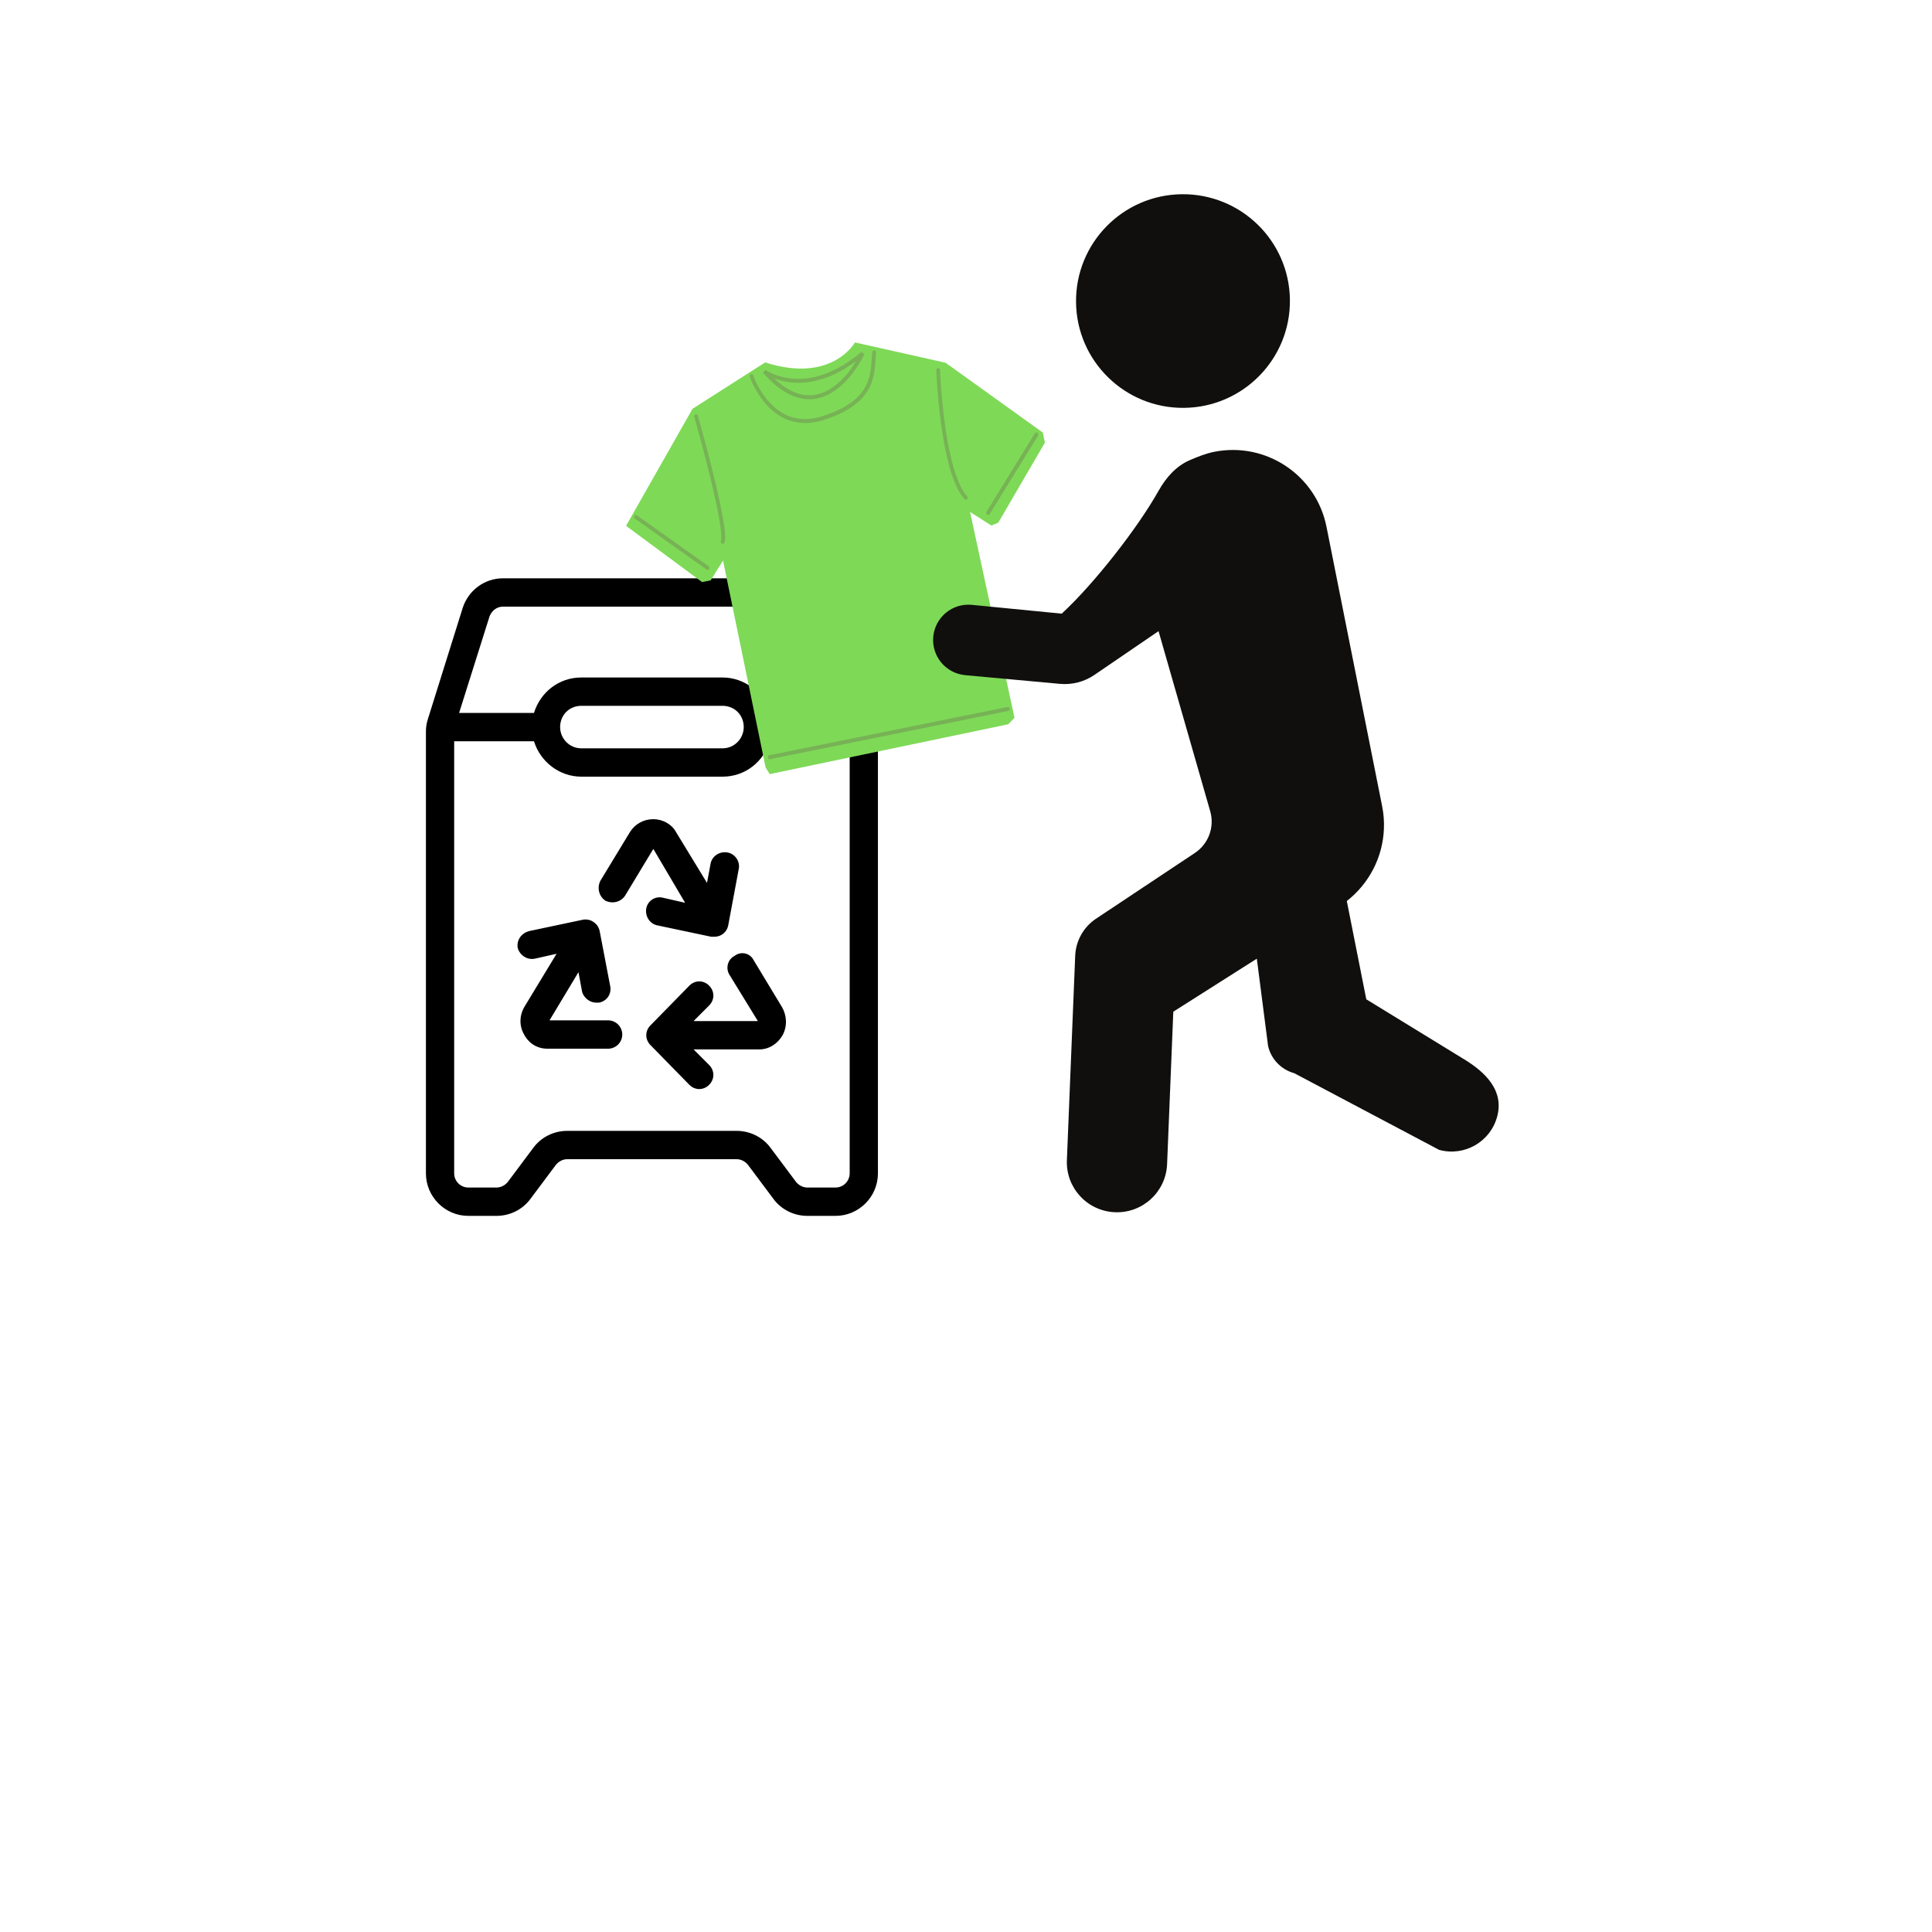 <svg xmlns="http://www.w3.org/2000/svg" xmlns:xlink="http://www.w3.org/1999/xlink" width="500" zoomAndPan="magnify" viewBox="0 0 375 375" height="500" preserveAspectRatio="xMidYMid meet" version="1.0"><defs><clipPath id="b64e060029"><path d="M 82.664 112.25 L 170.414 112.25 L 170.414 236 L 82.664 236 Z M 82.664 112.25 " clip-rule="nonzero"/></clipPath><clipPath id="5e7d83dea6"><path d="M 121 66 L 203 66 L 203 151 L 121 151 Z M 121 66 " clip-rule="nonzero"/></clipPath><clipPath id="6f3c001f15"><path d="M 116.117 76.723 L 197.656 59.938 L 213.535 137.07 L 131.992 153.855 Z M 116.117 76.723 " clip-rule="nonzero"/></clipPath><clipPath id="88eb83f6a1"><path d="M 116.117 76.723 L 197.656 59.938 L 213.535 137.07 L 131.992 153.855 Z M 116.117 76.723 " clip-rule="nonzero"/></clipPath><clipPath id="a544b5d2a6"><path d="M 121.523 102.066 L 136.277 112.984 L 137.938 112.645 L 140.34 108.805 L 148.605 148.965 L 149.406 150.254 L 195.711 140.578 L 196.914 139.312 L 188.289 99.371 L 192.426 102.008 L 193.773 101.438 L 202.816 85.914 L 202.414 83.961 L 183.527 70.406 L 165.949 66.465 C 165.949 66.465 161.484 74.508 148.52 70.344 L 134.41 79.355 L 121.52 102.066 Z M 121.523 102.066 " clip-rule="nonzero"/></clipPath><radialGradient gradientTransform="matrix(0.237, 1.151, -0.808, 0.166, 471.844, -167.023)" gradientUnits="userSpaceOnUse" r="66.009" cx="175.68" id="e785433fdc" cy="431.352" fx="175.68" fy="431.352"><stop stop-opacity="1" stop-color="rgb(49.399%, 85.1%, 34.099%)" offset="0"/><stop stop-opacity="1" stop-color="rgb(49.399%, 85.1%, 34.099%)" offset="1"/></radialGradient><clipPath id="6841299694"><path d="M 134 80 L 141 80 L 141 106 L 134 106 Z M 134 80 " clip-rule="nonzero"/></clipPath><clipPath id="c01b39bbf4"><path d="M 116.117 76.723 L 197.656 59.938 L 213.535 137.07 L 131.992 153.855 Z M 116.117 76.723 " clip-rule="nonzero"/></clipPath><clipPath id="6404ff077c"><path d="M 116.117 76.723 L 197.656 59.938 L 213.535 137.07 L 131.992 153.855 Z M 116.117 76.723 " clip-rule="nonzero"/></clipPath><clipPath id="de4b389242"><path d="M 145 68 L 171 68 L 171 83 L 145 83 Z M 145 68 " clip-rule="nonzero"/></clipPath><clipPath id="6b77e443b3"><path d="M 116.117 76.723 L 197.656 59.938 L 213.535 137.07 L 131.992 153.855 Z M 116.117 76.723 " clip-rule="nonzero"/></clipPath><clipPath id="f23ae9b53f"><path d="M 116.117 76.723 L 197.656 59.938 L 213.535 137.07 L 131.992 153.855 Z M 116.117 76.723 " clip-rule="nonzero"/></clipPath><clipPath id="8fd3c69674"><path d="M 148 68 L 168 68 L 168 78 L 148 78 Z M 148 68 " clip-rule="nonzero"/></clipPath><clipPath id="2a399c32e8"><path d="M 116.117 76.723 L 197.656 59.938 L 213.535 137.07 L 131.992 153.855 Z M 116.117 76.723 " clip-rule="nonzero"/></clipPath><clipPath id="1113d1e9e4"><path d="M 116.117 76.723 L 197.656 59.938 L 213.535 137.07 L 131.992 153.855 Z M 116.117 76.723 " clip-rule="nonzero"/></clipPath><clipPath id="5c82c2a3c0"><path d="M 149 137 L 196 137 L 196 148 L 149 148 Z M 149 137 " clip-rule="nonzero"/></clipPath><clipPath id="cafd8c996a"><path d="M 116.117 76.723 L 197.656 59.938 L 213.535 137.07 L 131.992 153.855 Z M 116.117 76.723 " clip-rule="nonzero"/></clipPath><clipPath id="1d395917f3"><path d="M 116.117 76.723 L 197.656 59.938 L 213.535 137.07 L 131.992 153.855 Z M 116.117 76.723 " clip-rule="nonzero"/></clipPath><clipPath id="dc2da918e9"><path d="M 191 83 L 202 83 L 202 100 L 191 100 Z M 191 83 " clip-rule="nonzero"/></clipPath><clipPath id="ea10c4f038"><path d="M 116.117 76.723 L 197.656 59.938 L 213.535 137.07 L 131.992 153.855 Z M 116.117 76.723 " clip-rule="nonzero"/></clipPath><clipPath id="85f4b89fc2"><path d="M 116.117 76.723 L 197.656 59.938 L 213.535 137.07 L 131.992 153.855 Z M 116.117 76.723 " clip-rule="nonzero"/></clipPath><clipPath id="2e7954bdf1"><path d="M 123 99 L 138 99 L 138 111 L 123 111 Z M 123 99 " clip-rule="nonzero"/></clipPath><clipPath id="d583715f8d"><path d="M 116.117 76.723 L 197.656 59.938 L 213.535 137.07 L 131.992 153.855 Z M 116.117 76.723 " clip-rule="nonzero"/></clipPath><clipPath id="821af5c7ed"><path d="M 116.117 76.723 L 197.656 59.938 L 213.535 137.07 L 131.992 153.855 Z M 116.117 76.723 " clip-rule="nonzero"/></clipPath><clipPath id="380408fada"><path d="M 181 71 L 188 71 L 188 98 L 181 98 Z M 181 71 " clip-rule="nonzero"/></clipPath><clipPath id="98d878bfc9"><path d="M 116.117 76.723 L 197.656 59.938 L 213.535 137.07 L 131.992 153.855 Z M 116.117 76.723 " clip-rule="nonzero"/></clipPath><clipPath id="e2121466b5"><path d="M 116.117 76.723 L 197.656 59.938 L 213.535 137.07 L 131.992 153.855 Z M 116.117 76.723 " clip-rule="nonzero"/></clipPath><clipPath id="2099c5ee40"><path d="M 208 37.5 L 251 37.5 L 251 80 L 208 80 Z M 208 37.5 " clip-rule="nonzero"/></clipPath><clipPath id="4119958b1d"><path d="M 181 87 L 291 87 L 291 235.5 L 181 235.5 Z M 181 87 " clip-rule="nonzero"/></clipPath></defs><g clip-path="url(#b64e060029)"><path fill="#000000" d="M 169.992 139.477 L 163.277 118.023 C 162.18 114.586 159.027 112.25 155.465 112.25 L 97.613 112.25 C 94.051 112.25 90.898 114.586 89.801 118.023 L 83.082 139.477 C 82.809 140.301 82.672 141.125 82.672 141.949 L 82.672 227.75 C 82.672 232.289 86.375 236 90.898 236 L 96.379 236 C 98.984 236 101.453 234.762 102.961 232.699 L 107.895 226.102 C 108.445 225.414 109.266 225 110.09 225 L 142.988 225 C 143.812 225 144.633 225.414 145.184 226.102 L 150.117 232.699 C 151.625 234.762 154.094 236 156.695 236 L 162.18 236 C 166.703 236 170.406 232.289 170.406 227.75 L 170.406 141.949 C 170.406 141.125 170.27 140.301 169.992 139.477 Z M 95.008 119.676 C 95.422 118.574 96.379 117.75 97.613 117.75 L 155.324 117.75 C 156.559 117.75 157.52 118.574 157.93 119.676 L 163.961 138.375 L 149.43 138.375 C 148.199 134.387 144.496 131.5 140.246 131.5 L 112.832 131.5 C 108.445 131.5 104.879 134.387 103.645 138.375 L 89.113 138.375 Z M 144.359 141.125 C 144.359 143.324 142.578 145.25 140.246 145.25 L 112.832 145.25 C 110.5 145.25 108.719 143.324 108.719 141.125 C 108.719 138.789 110.5 137 112.832 137 L 140.246 137 C 142.578 137 144.359 138.789 144.359 141.125 Z M 164.922 227.75 C 164.922 229.262 163.688 230.5 162.18 230.5 L 156.695 230.5 C 155.875 230.5 155.051 230.086 154.504 229.398 L 149.57 222.801 C 148.062 220.738 145.594 219.5 142.988 219.5 L 110.09 219.5 C 107.484 219.5 105.016 220.738 103.508 222.801 L 98.574 229.398 C 98.023 230.086 97.203 230.5 96.379 230.5 L 90.898 230.5 C 89.391 230.5 88.156 229.262 88.156 227.75 L 88.156 143.875 L 103.645 143.875 C 104.879 147.863 108.582 150.75 112.832 150.75 L 140.246 150.75 C 144.633 150.75 148.199 147.863 149.43 143.875 L 164.922 143.875 Z M 146.277 186.363 L 151.762 195.438 C 152.723 197.086 152.859 199.148 151.898 200.938 C 150.941 202.586 149.293 203.688 147.375 203.688 L 134.625 203.688 L 137.641 206.711 C 138.738 207.812 138.738 209.461 137.641 210.562 C 137.094 211.113 136.41 211.387 135.723 211.387 C 135.039 211.387 134.352 211.113 133.805 210.562 L 126.266 202.863 C 125.168 201.762 125.168 200.113 126.266 199.012 L 133.805 191.312 C 134.902 190.211 136.547 190.211 137.641 191.312 C 138.738 192.414 138.738 194.062 137.641 195.164 L 134.625 198.188 L 147.102 198.188 L 141.617 189.25 C 140.797 188.012 141.207 186.227 142.578 185.539 C 143.812 184.574 145.594 184.988 146.277 186.363 Z M 120.781 200.801 C 120.781 202.312 119.547 203.551 118.039 203.551 L 106.25 203.551 C 104.332 203.551 102.688 202.586 101.727 200.801 C 100.766 199.148 100.766 197.086 101.863 195.301 L 108.031 185.125 L 103.781 186.086 C 102.273 186.363 100.902 185.398 100.492 184.023 C 100.219 182.512 101.18 181.137 102.688 180.727 L 113.105 178.523 C 113.789 178.387 114.613 178.523 115.16 178.938 C 115.848 179.352 116.258 180.039 116.395 180.727 L 118.449 191.449 C 118.727 192.961 117.766 194.336 116.258 194.613 C 116.121 194.613 115.848 194.613 115.711 194.613 C 114.477 194.613 113.242 193.648 112.969 192.414 L 112.281 188.699 L 106.66 198.051 L 118.039 198.051 C 119.547 198.051 120.781 199.289 120.781 200.801 Z M 126.812 164.773 L 121.328 173.852 C 120.508 175.086 118.863 175.5 117.492 174.812 C 116.258 173.988 115.848 172.336 116.531 170.961 L 122.289 161.477 C 123.25 159.961 124.895 159 126.812 159 C 128.594 159 130.379 159.961 131.199 161.477 L 137.23 171.375 L 137.918 167.664 C 138.191 166.148 139.699 165.188 141.207 165.461 C 142.715 165.738 143.676 167.25 143.398 168.625 L 141.344 179.625 C 141.207 180.312 140.797 181 140.109 181.414 C 139.699 181.688 139.148 181.824 138.602 181.824 C 138.465 181.824 138.191 181.824 138.055 181.824 L 127.637 179.625 C 126.129 179.352 125.168 177.836 125.441 176.324 C 125.715 174.812 127.223 173.852 128.73 174.262 L 132.98 175.227 Z M 126.812 164.773 " fill-opacity="1" fill-rule="nonzero"/></g><g clip-path="url(#5e7d83dea6)"><g clip-path="url(#6f3c001f15)"><g clip-path="url(#88eb83f6a1)"><g clip-path="url(#a544b5d2a6)"><path fill="url(#e785433fdc)" d="M 199.512 50.414 L 104.973 69.871 L 124.824 166.309 L 219.363 146.848 Z M 199.512 50.414 " fill-rule="nonzero"/></g></g></g></g><g clip-path="url(#6841299694)"><g clip-path="url(#c01b39bbf4)"><g clip-path="url(#6404ff077c)"><path fill="#77b255" d="M 134.965 80.441 C 134.875 80.477 134.812 80.543 134.773 80.637 C 134.734 80.727 134.73 80.824 134.762 80.922 C 134.762 80.922 136.312 86.375 137.734 92.141 C 138.441 95.023 139.113 97.977 139.543 100.363 C 139.758 101.555 139.91 102.609 139.973 103.422 C 140.039 104.234 139.992 104.836 139.926 104.992 C 139.883 105.09 139.879 105.191 139.91 105.293 C 139.945 105.398 140.012 105.473 140.102 105.52 C 140.195 105.57 140.289 105.578 140.383 105.543 C 140.48 105.508 140.547 105.441 140.59 105.344 C 140.793 104.871 140.781 104.242 140.711 103.383 C 140.641 102.523 140.48 101.449 140.262 100.238 C 139.828 97.824 139.152 94.848 138.441 91.957 C 137.016 86.172 135.461 80.703 135.461 80.703 C 135.43 80.59 135.363 80.508 135.266 80.453 C 135.164 80.402 135.066 80.398 134.965 80.441 Z M 134.965 80.441 " fill-opacity="1" fill-rule="nonzero"/></g></g></g><g clip-path="url(#de4b389242)"><g clip-path="url(#6b77e443b3)"><g clip-path="url(#f23ae9b53f)"><path fill="#77b255" d="M 145.75 72.648 C 145.656 72.684 145.586 72.75 145.547 72.848 C 145.504 72.941 145.5 73.043 145.535 73.145 C 145.535 73.145 146.504 76.047 148.766 78.551 C 151.031 81.051 154.668 83.164 159.781 81.555 C 165.086 79.887 167.59 77.574 168.781 75.168 C 169.973 72.758 169.844 70.316 170.047 68.473 C 170.059 68.367 170.031 68.27 169.969 68.184 C 169.906 68.094 169.824 68.043 169.723 68.027 C 169.621 68.016 169.531 68.039 169.453 68.102 C 169.371 68.168 169.324 68.254 169.312 68.359 C 169.102 70.312 169.211 72.59 168.121 74.789 C 167.035 76.992 164.75 79.168 159.559 80.801 C 154.691 82.332 151.422 80.379 149.285 78.02 C 147.152 75.656 146.219 72.902 146.219 72.902 C 146.184 72.797 146.121 72.723 146.031 72.672 C 145.938 72.621 145.844 72.617 145.746 72.648 Z M 145.75 72.648 " fill-opacity="1" fill-rule="nonzero"/></g></g></g><g clip-path="url(#8fd3c69674)"><g clip-path="url(#2a399c32e8)"><g clip-path="url(#1113d1e9e4)"><path fill="#77b255" d="M 148.547 71.773 L 148.086 72.355 C 148.102 72.375 148.121 72.383 148.141 72.406 C 151.031 75.672 153.719 77.148 156.141 77.441 C 158.574 77.738 160.691 76.844 162.41 75.551 C 165.852 72.969 167.777 68.762 167.777 68.762 L 167.223 68.277 C 161.734 72.938 157.055 73.781 153.754 73.484 C 150.453 73.191 148.547 71.773 148.547 71.773 Z M 166.152 70.098 C 165.324 71.5 164.062 73.355 161.988 74.914 C 160.367 76.133 158.426 76.938 156.203 76.668 C 154.406 76.449 152.395 75.457 150.199 73.418 C 151.121 73.773 152.262 74.125 153.715 74.258 C 156.867 74.535 161.195 73.789 166.152 70.098 Z M 166.152 70.098 " fill-opacity="1" fill-rule="nonzero"/></g></g></g><g clip-path="url(#5c82c2a3c0)"><g clip-path="url(#cafd8c996a)"><g clip-path="url(#1d395917f3)"><path fill="#77b255" d="M 149.281 146.598 C 149.184 146.621 149.109 146.68 149.059 146.773 C 149.008 146.863 148.996 146.961 149.02 147.066 C 149.047 147.172 149.105 147.254 149.191 147.309 C 149.281 147.367 149.375 147.383 149.473 147.355 L 195.707 137.988 C 195.805 137.969 195.883 137.914 195.938 137.824 C 195.996 137.734 196.012 137.637 195.988 137.531 C 195.969 137.422 195.914 137.34 195.828 137.277 C 195.738 137.219 195.648 137.199 195.547 137.223 L 149.312 146.59 C 149.301 146.59 149.293 146.594 149.281 146.598 Z M 149.281 146.598 " fill-opacity="1" fill-rule="nonzero"/></g></g></g><g clip-path="url(#dc2da918e9)"><g clip-path="url(#ea10c4f038)"><g clip-path="url(#85f4b89fc2)"><path fill="#77b255" d="M 201.047 83.965 C 200.965 83.996 200.902 84.051 200.859 84.129 L 191.477 99.34 C 191.422 99.43 191.406 99.531 191.43 99.637 C 191.453 99.742 191.508 99.824 191.594 99.887 C 191.68 99.945 191.773 99.965 191.871 99.941 C 191.973 99.922 192.047 99.863 192.102 99.773 L 201.473 84.566 C 201.574 84.41 201.57 84.258 201.461 84.105 C 201.352 83.953 201.215 83.906 201.047 83.965 Z M 201.047 83.965 " fill-opacity="1" fill-rule="nonzero"/></g></g></g><g clip-path="url(#2e7954bdf1)"><g clip-path="url(#d583715f8d)"><g clip-path="url(#821af5c7ed)"><path fill="#77b255" d="M 123.312 99.965 C 123.164 100.016 123.082 100.121 123.062 100.285 C 123.047 100.449 123.105 100.578 123.238 100.668 L 137.105 110.52 C 137.191 110.594 137.285 110.625 137.395 110.609 C 137.5 110.594 137.586 110.539 137.645 110.441 C 137.703 110.344 137.715 110.242 137.688 110.129 C 137.656 110.016 137.594 109.934 137.496 109.879 L 123.629 100.027 C 123.531 99.953 123.426 99.934 123.312 99.965 Z M 123.312 99.965 " fill-opacity="1" fill-rule="nonzero"/></g></g></g><g clip-path="url(#380408fada)"><g clip-path="url(#98d878bfc9)"><g clip-path="url(#e2121466b5)"><path fill="#77b255" d="M 181.973 71.477 C 181.805 71.535 181.727 71.66 181.734 71.848 C 181.734 71.848 181.906 76.766 182.668 82.324 C 183.047 85.105 183.57 88.055 184.301 90.648 C 185.027 93.238 185.953 95.477 187.195 96.859 C 187.266 96.949 187.355 97 187.461 97.008 C 187.566 97.016 187.656 96.98 187.734 96.902 C 187.809 96.824 187.848 96.73 187.844 96.613 C 187.84 96.5 187.797 96.406 187.715 96.328 C 186.633 95.121 185.715 92.973 185.004 90.441 C 184.289 87.906 183.77 84.984 183.395 82.227 C 182.641 76.715 182.469 71.848 182.469 71.848 C 182.465 71.715 182.41 71.605 182.305 71.527 C 182.203 71.449 182.09 71.43 181.973 71.477 Z M 181.973 71.477 " fill-opacity="1" fill-rule="nonzero"/></g></g></g><g clip-path="url(#2099c5ee40)"><path fill="#100f0d" d="M 208.859 58.664 C 208.734 47.207 217.922 37.828 229.383 37.699 C 240.852 37.574 250.25 46.75 250.371 58.207 C 250.496 69.652 241.309 79.039 229.84 79.164 C 218.379 79.297 208.98 70.109 208.859 58.664 " fill-opacity="1" fill-rule="nonzero"/></g><g clip-path="url(#4119958b1d)"><path fill="#100f0d" d="M 283.988 205.484 L 265.195 193.961 L 261.414 174.887 C 265.734 171.512 268.395 166.41 268.617 160.891 C 268.68 159.41 268.562 157.922 268.27 156.469 L 257.48 102.289 C 255.504 92.246 245.758 85.719 235.711 87.691 C 234.004 88.023 232.453 88.672 230.93 89.32 C 228.238 90.48 226.309 92.742 224.918 95.195 L 224.871 95.273 C 220.773 102.574 212.406 113.219 206.277 118.926 L 206.074 119.109 L 188.648 117.402 C 184.863 117.023 181.492 119.805 181.145 123.594 C 180.797 127.367 183.574 130.703 187.352 131.051 L 205.707 132.734 C 208.086 132.957 210.473 132.34 212.445 130.988 L 224.871 122.504 L 234.918 157.52 C 235.766 160.559 234.562 163.809 231.918 165.562 L 212.574 178.43 C 210.25 180.051 208.812 182.676 208.695 185.508 L 207.082 225.184 C 206.855 230.547 211.039 235.078 216.41 235.293 C 221.777 235.512 226.309 231.344 226.531 225.977 L 227.738 196.367 L 243.949 186.078 L 246.137 203.047 C 246.734 205.602 248.688 207.613 251.215 208.309 L 279.328 223.184 C 284.234 224.535 289.297 221.625 290.605 216.707 C 291.918 211.773 288.531 208.207 283.988 205.484 " fill-opacity="1" fill-rule="nonzero"/></g></svg>